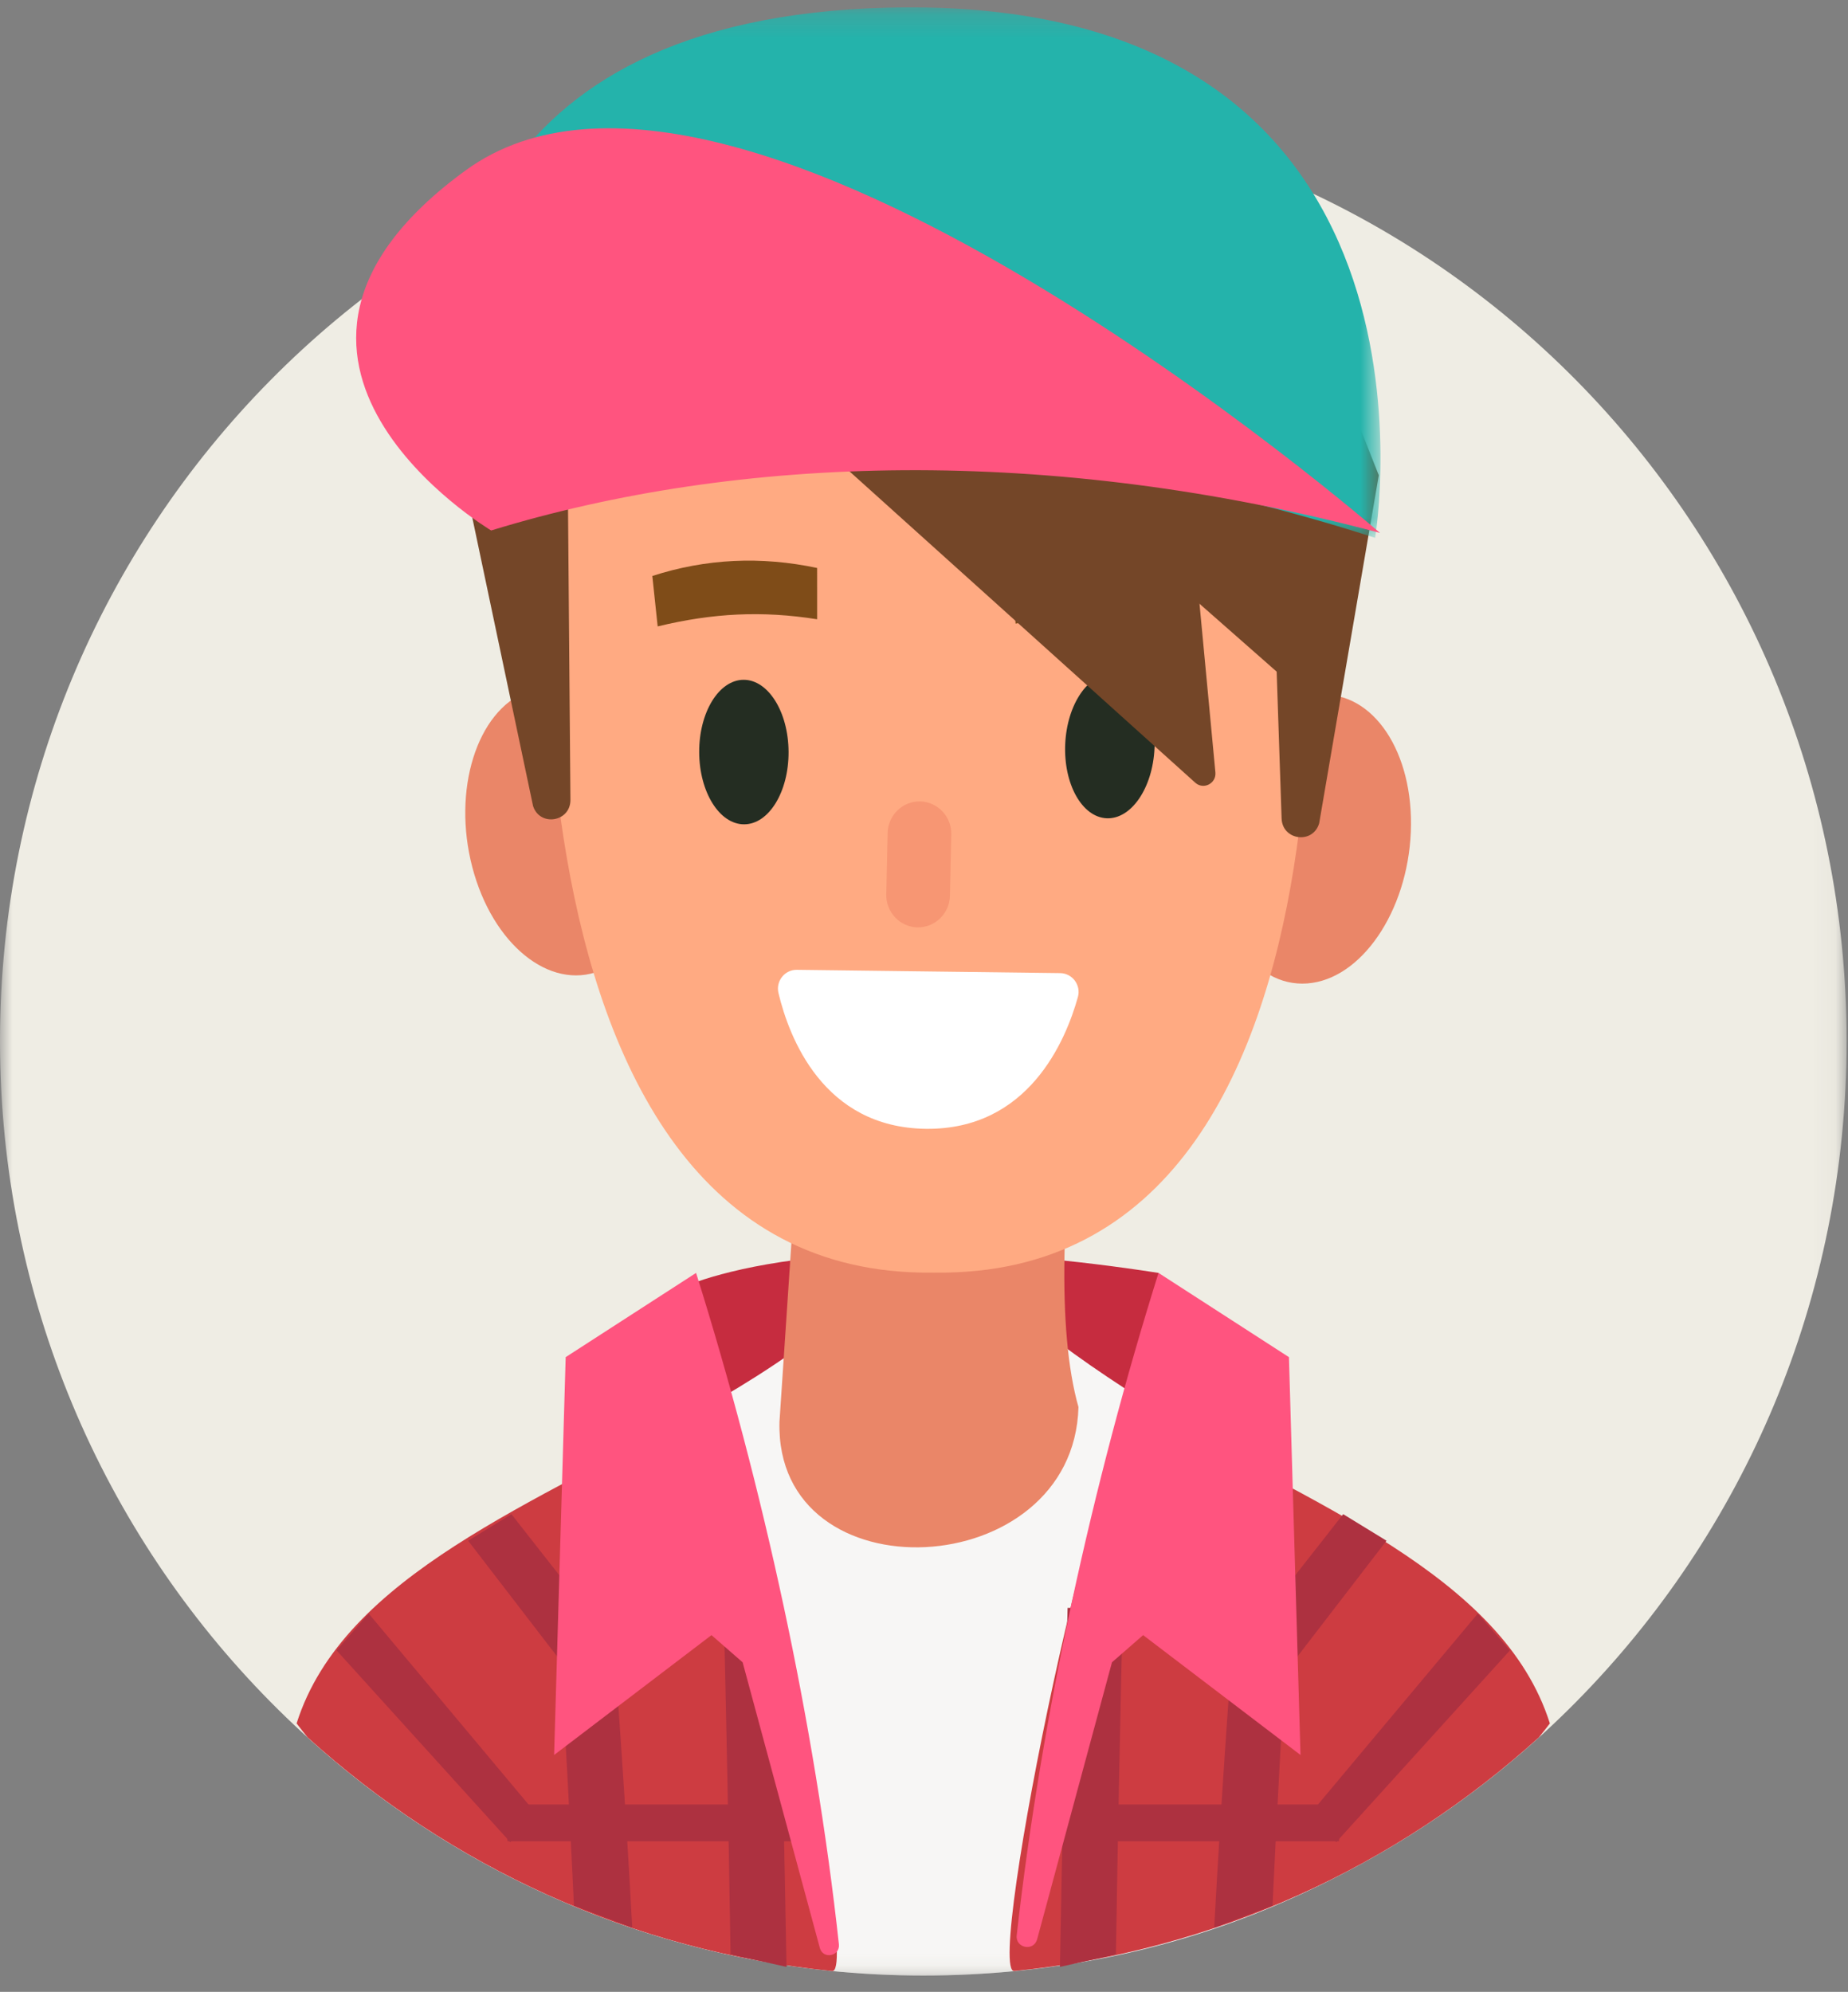 <?xml version="1.0" encoding="UTF-8"?>
<svg width="77px" height="83px" viewBox="0 0 77 83" version="1.1" xmlns="http://www.w3.org/2000/svg" xmlns:xlink="http://www.w3.org/1999/xlink">
    <rect x="0" y="0" width="77" height="83" fill="#808080" stroke="none"/>
    <!-- Generator: Sketch 64 (93537) - https://sketch.com -->
    <title>avatar-3</title>
    <desc>Created with Sketch.</desc>
    <defs>
        <polygon id="path-1" points="0 0.059 76.942 0.059 76.942 77.939 0 77.939"></polygon>
        <polygon id="path-3" points="0.232 0.182 52.412 0.182 52.412 29.457 0.232 29.457"></polygon>
        <polygon id="path-5" points="0.23 0.222 39.332 0.222 39.332 22.327 0.23 22.327"></polygon>
    </defs>
    <g id="Referral-Teen" stroke="none" stroke-width="1" fill="none" fill-rule="evenodd">
        <g id="Referral-Teen-3" transform="translate(-336, -471)">
            <g id="avatar-3" transform="translate(336, 471)">
                <g id="Group-3" transform="translate(0, 4.381)">
                    <mask id="mask-2" fill="white">
                        <use xlink:href="#path-1"></use>
                    </mask>
                    <g id="Clip-2"></g>
                    <path d="M76.942,38.999 C76.942,60.505 59.718,77.939 38.471,77.939 C17.224,77.939 -6.06299213e-05,60.505 -6.06299213e-05,38.999 C-6.06299213e-05,17.493 17.224,0.059 38.471,0.059 C59.718,0.059 76.942,17.493 76.942,38.999" id="Fill-1" fill="#EFEDE4" mask="url(#mask-2)"></path>
                </g>
                <path d="M50.565,62.512 C50.565,62.512 33.703,58.936 27.998,63.215 L27.956,53.859 C27.956,53.859 33.438,50.739 48.272,53.042 L50.565,62.512 Z" id="Fill-4" fill="#C62C3F"></path>
                <g id="Group-8" transform="translate(12.126, 52.863)">
                    <mask id="mask-4" fill="white">
                        <use xlink:href="#path-3"></use>
                    </mask>
                    <g id="Clip-7"></g>
                    <path d="M52.39,18.98 C52.47,18.868 52.302,18.922 52.381,18.808 C49.095,12.215 38.97,8.322 31.973,3.068 C30.585,2.025 27.344,-0.035 26.867,0.202 C26.391,-0.035 22.978,1.933 21.59,2.975 C14.081,8.614 2.621,11.394 0.232,18.953 C0.382,19.15 0.536,19.341 0.689,19.532 C7.496,25.704 16.487,29.457 26.345,29.457 C36.599,29.457 45.494,25.6 52.39,18.98" id="Fill-6" fill="#F7F6F5" mask="url(#mask-4)"></path>
                </g>
                <path d="M29.321,58.668 C22.351,62.641 14.314,65.626 12.358,71.815 C12.509,72.013 12.662,72.204 12.815,72.395 C18.737,77.764 26.312,81.303 34.673,82.132 C35.923,82.257 30.864,57.788 29.321,58.668" id="Fill-9" fill="#CD3C41"></path>
                <path d="M50.647,35.263 C50.509,38.584 52.219,41.143 54.466,40.98 C56.713,40.816 58.646,37.991 58.784,34.67 C58.922,31.349 57.213,28.79 54.965,28.954 C52.718,29.117 50.785,31.942 50.647,35.263" id="Fill-11" fill="#EA8668"></path>
                <path d="M19.679,36.133 C20.518,39.347 22.899,41.281 24.998,40.453 C27.097,39.624 28.119,36.348 27.28,33.134 C26.442,29.919 24.061,27.986 21.962,28.814 C19.863,29.642 18.841,32.919 19.679,36.133" id="Fill-13" fill="#EA8668"></path>
                <path d="M44.936,58.632 C44.741,66.005 32.284,66.617 32.478,59.244 L33.461,44.52 L45.097,43.665 C44.229,50.04 44.034,55.436 44.936,58.632" id="Fill-15" fill="#EA8668"></path>
                <path d="M54.187,19.125 C54.478,13.287 49.974,9.079 44.162,7.681 C42.636,6.556 40.864,5.784 38.955,5.463 L38.955,5.445 C38.94,5.448 38.925,5.452 38.909,5.454 C38.894,5.452 38.879,5.448 38.863,5.445 L38.863,5.463 C36.954,5.784 35.183,6.556 33.657,7.681 C27.845,9.079 22.755,12.472 23.046,18.309 C23.046,18.309 19.302,53.256 38.863,53.03 L38.863,53.031 C38.879,53.031 38.894,53.03 38.909,53.03 C38.925,53.03 38.94,53.031 38.955,53.031 L38.955,53.03 C58.517,53.256 54.187,19.125 54.187,19.125" id="Fill-17" fill="#FFAA82"></path>
                <path d="M29.133,31.348 C29.14,33.011 29.981,34.355 31.009,34.349 C32.038,34.345 32.865,32.992 32.857,31.329 C32.849,29.666 32.009,28.322 30.981,28.327 C29.952,28.332 29.125,29.684 29.133,31.348" id="Fill-19" fill="#242D22"></path>
                <path d="M44.384,31.003 C44.31,32.665 45.082,34.05 46.109,34.097 C47.137,34.144 48.03,32.836 48.105,31.175 C48.18,29.514 47.407,28.128 46.38,28.081 C45.352,28.034 44.459,29.342 44.384,31.003" id="Fill-21" fill="#242D22"></path>
                <path d="M27.403,26.102 C29.702,25.545 31.769,25.442 34.048,25.805 L34.047,23.667 C31.707,23.172 29.418,23.276 27.18,24.001 L27.403,26.102 Z" id="Fill-23" fill="#7F4C18"></path>
                <path d="M42.315,25.986 C44.809,25.517 47.031,25.52 49.456,26.032 L49.57,23.75 C47.087,23.094 44.626,23.08 42.188,23.731 L42.315,25.986 Z" id="Fill-25" fill="#7F4C18"></path>
                <path d="M44.173,40.549 L33.202,40.412 C32.696,40.405 32.318,40.882 32.436,41.38 C32.874,43.214 34.293,46.984 38.572,47.037 C42.845,47.091 44.405,43.371 44.912,41.546 C45.05,41.049 44.683,40.556 44.173,40.549" id="Fill-27" fill="#FFFFFF"></path>
                <path d="M22.212,33.592 L18.418,15.585 L23.546,6.503 L23.768,33.327 C23.776,34.246 22.502,34.463 22.212,33.592" id="Fill-29" fill="#744628"></path>
                <path d="M54.966,34.304 L57.449,19.804 L52.499,7.297 L53.4,34.106 C53.431,35.025 54.712,35.187 54.966,34.304" id="Fill-31" fill="#744628"></path>
                <path d="M38.224,38.643 L38.224,38.643 C38.954,38.659 39.563,38.069 39.58,37.331 L39.637,34.768 C39.653,34.029 39.07,33.412 38.341,33.395 C37.611,33.379 37.001,33.969 36.985,34.707 L36.928,37.271 C36.912,38.009 37.495,38.626 38.224,38.643" id="Fill-33" fill="#F79673"></path>
                <path d="M43.895,19.806 L53.326,28.103 C53.669,28.404 54.2,28.131 54.162,27.673 L53.186,16.049 L43.895,19.806 Z" id="Fill-35" fill="#744628"></path>
                <path d="M34.254,18.614 L49.807,32.619 C50.15,32.92 50.681,32.647 50.642,32.189 L49.335,18.32 L34.254,18.614 Z" id="Fill-37" fill="#744628"></path>
                <g id="Group-41" transform="translate(18.189, 0.085)">
                    <mask id="mask-6" fill="white">
                        <use xlink:href="#path-5"></use>
                    </mask>
                    <g id="Clip-40"></g>
                    <path d="M4.208,21.432 C2.357,22.033 0.45,20.717 0.301,18.755 C-0.174,12.462 1.29,0.679 18.797,0.234 C42.948,-0.38 39.108,22.327 39.108,22.327 C26.471,18.248 14.913,17.95 4.208,21.432" id="Fill-39" fill="#24B3AB" mask="url(#mask-6)"></path>
                </g>
                <path d="M20.465,22.105 C20.465,22.105 8.553,15 19.399,7.101 C30.689,-1.122 57.5,22.207 57.5,22.207 C43.684,18.529 30.734,18.953 20.465,22.105" id="Fill-42" fill="#FF547F"></path>
                <polygon id="Fill-44" fill="#AD3140" points="33.866 76.726 21.15 76.726 20.984 75.193 33.626 75.193"></polygon>
                <path d="M23.915,79.408 C23.739,75.641 23.53,71.82 23.295,67.943 L25.352,65.579 C25.743,70.521 26.079,75.443 26.344,80.328 L23.915,79.408 Z" id="Fill-46" fill="#AD3140"></path>
                <path d="M30.44,81.441 C30.364,76.696 30.267,71.875 30.153,67 L32.453,67 C32.576,72.059 32.684,77.053 32.771,81.959 L30.44,81.441 Z" id="Fill-48" fill="#AD3140"></path>
                <polygon id="Fill-50" fill="#AD3140" points="21.264 76.765 14.023 68.771 15.362 67.237 22.107 75.295"></polygon>
                <path d="M47.616,58.668 C54.586,62.641 62.622,65.626 64.578,71.815 C64.428,72.013 64.275,72.204 64.121,72.395 C58.199,77.764 50.624,81.303 42.263,82.132 C41.014,82.257 46.073,57.788 47.616,58.668" id="Fill-52" fill="#CD3C41"></path>
                <polygon id="Fill-54" fill="#AD3140" points="43.07 76.726 55.787 76.726 55.952 75.193 43.311 75.193"></polygon>
                <path d="M53.022,79.408 C53.197,75.641 53.406,71.82 53.641,67.943 L51.584,65.579 C51.193,70.521 50.857,75.443 50.592,80.328 L53.022,79.408 Z" id="Fill-56" fill="#AD3140"></path>
                <path d="M46.497,81.441 C46.572,76.696 46.67,71.875 46.784,67 L44.483,67 C44.36,72.059 44.253,77.053 44.165,81.959 L46.497,81.441 Z" id="Fill-58" fill="#AD3140"></path>
                <polygon id="Fill-60" fill="#AD3140" points="55.672 76.765 62.914 68.771 61.575 67.237 54.83 75.295"></polygon>
                <polygon id="Fill-62" fill="#AD3140" points="51.916 71.814 57.771 64.201 55.966 63.095 50.931 69.513"></polygon>
                <polygon id="Fill-64" fill="#AD3140" points="25.359 71.814 19.505 64.201 21.309 63.095 26.344 69.513"></polygon>
                <path d="M29.003,53.042 C31.793,61.926 33.953,71.825 34.954,81.017 C35.008,81.519 34.29,81.656 34.159,81.169 L30.943,69.268 L29.645,68.135 L23.088,73.13 L23.57,56.552 L29.003,53.042 Z" id="Fill-66" fill="#FF547F"></path>
                <path d="M48.272,53.042 C45.52,61.806 43.381,71.557 42.363,80.643 C42.303,81.181 43.074,81.329 43.215,80.806 L46.332,69.268 L47.63,68.135 L54.188,73.13 L53.706,56.552 L48.272,53.042 Z" id="Fill-68" fill="#FF547F"></path>
            </g>
        </g>
    </g>
</svg>